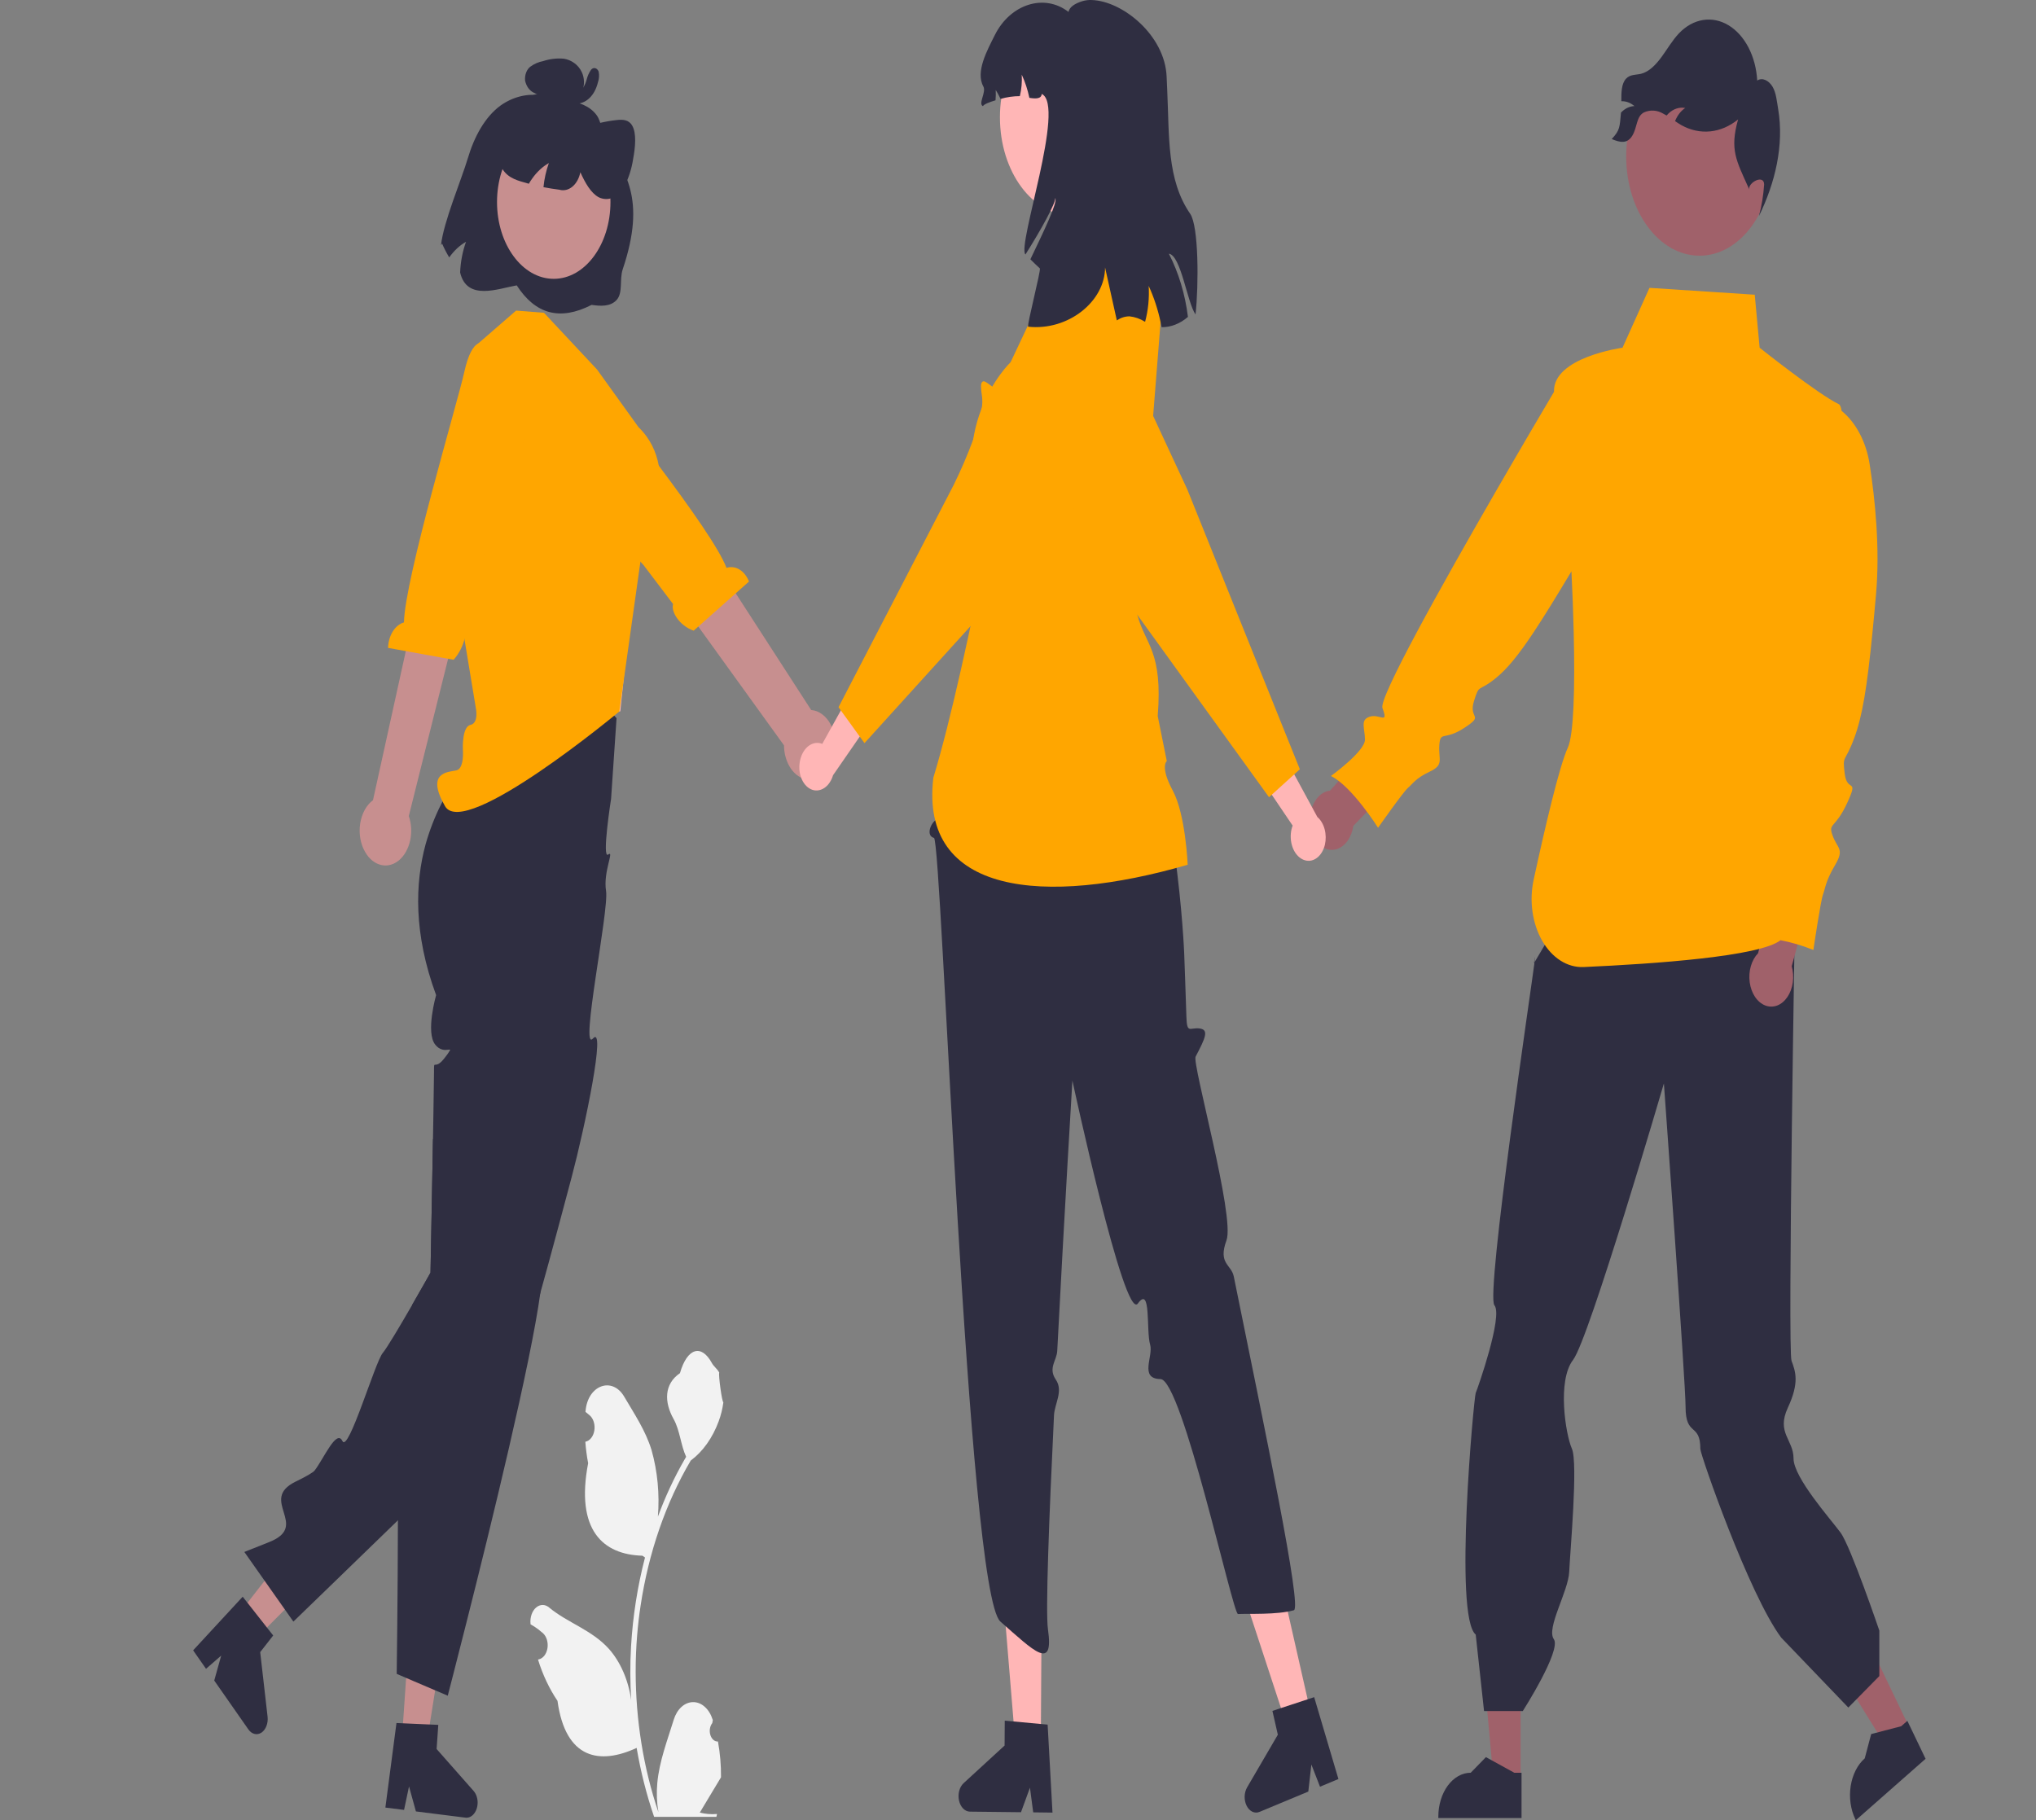 <svg width="85" height="76" viewBox="0 0 85 76" fill="none" xmlns="http://www.w3.org/2000/svg">
<rect x="0" y="0" width="85" height="76" fill="#808080" stroke="none"/>
<g clip-path="url(#clip0_27_168)">
<path d="M79.714 72.127L78.767 72.961L75.941 68.41L77.339 67.18L79.714 72.127Z" fill="#A0616A"/>
<path d="M80.39 73.435L77.477 76L77.453 75.95C77.258 75.543 77.19 75.047 77.264 74.572C77.338 74.097 77.549 73.681 77.85 73.417L78.119 72.402L79.374 72.074L79.629 71.85L80.39 73.435Z" fill="#2F2E41"/>
<path d="M63.482 74.312L62.353 74.312L61.815 68.411L63.483 68.411L63.482 74.312Z" fill="#A0616A"/>
<path d="M63.522 75.908L60.048 75.908V75.848C60.048 75.363 60.191 74.897 60.444 74.553C60.698 74.21 61.042 74.017 61.4 74.017L62.035 73.365L63.219 74.017H63.522L63.522 75.908Z" fill="#2F2E41"/>
<path d="M75.176 38.215L65.046 38.516L64.041 40.216C64.041 40.216 64.128 39.617 64.051 40.275C63.974 40.933 62.019 54.057 62.389 54.498C62.758 54.938 61.688 57.977 61.609 58.162C61.531 58.348 60.684 67.495 61.609 68.248L61.957 71.441H63.575C63.575 71.441 65.196 68.901 64.87 68.44C64.543 67.98 65.476 66.449 65.512 65.628C65.548 64.807 65.888 61.083 65.624 60.486C65.36 59.889 65.004 57.648 65.673 56.78C66.343 55.911 69.465 45.237 69.465 45.237C69.465 45.237 70.372 57.751 70.37 58.733C70.367 60.011 70.987 59.379 70.987 60.501C70.987 60.727 73.005 66.552 74.361 68.373L77.165 71.295L78.459 69.98V68.081C78.459 68.081 77.26 64.558 76.841 63.992C76.423 63.425 74.878 61.691 74.878 60.897C74.878 60.104 74.151 59.828 74.64 58.776C75.129 57.724 74.962 57.271 74.794 56.818C74.627 56.364 74.945 37.792 74.945 37.792L75.176 38.215Z" fill="#2F2E41"/>
<path d="M70.952 10.676C72.643 10.676 74.013 8.82 74.013 6.53C74.013 4.241 72.643 2.385 70.952 2.385C69.261 2.385 67.891 4.241 67.891 6.53C67.891 8.82 69.261 10.676 70.952 10.676Z" fill="#A0616A"/>
<path d="M73.398 39.799L74.259 36.286L75.81 36.673L74.801 40.343C74.862 40.558 74.878 40.792 74.847 41.019C74.815 41.245 74.738 41.455 74.623 41.625C74.508 41.796 74.361 41.919 74.197 41.982C74.033 42.044 73.859 42.044 73.696 41.981C73.532 41.917 73.385 41.793 73.27 41.623C73.156 41.452 73.079 41.242 73.048 41.015C73.017 40.788 73.033 40.554 73.095 40.34C73.157 40.125 73.262 39.938 73.398 39.799Z" fill="#A0616A"/>
<path d="M55.526 33.011L57.637 30.66L58.797 32.106L56.5 34.483C56.467 34.71 56.388 34.919 56.273 35.088C56.157 35.257 56.008 35.379 55.844 35.44C55.68 35.501 55.507 35.499 55.343 35.434C55.18 35.369 55.034 35.244 54.92 35.072C54.806 34.9 54.731 34.689 54.701 34.462C54.671 34.235 54.689 34.001 54.752 33.787C54.815 33.573 54.92 33.387 55.057 33.249C55.194 33.112 55.356 33.03 55.526 33.011Z" fill="#A0616A"/>
<path d="M67.287 5.805C67.617 5.944 67.935 6.026 68.15 5.659C68.364 5.292 68.308 4.873 68.627 4.696C68.894 4.575 69.185 4.593 69.443 4.748C69.489 4.771 69.534 4.797 69.579 4.823C69.603 4.794 69.628 4.767 69.655 4.74C69.858 4.545 70.109 4.462 70.355 4.509C70.175 4.627 70.027 4.819 69.931 5.057C70.02 5.117 70.109 5.177 70.2 5.228C70.581 5.439 70.992 5.527 71.403 5.485C71.813 5.443 72.21 5.272 72.563 4.986C72.209 6.248 72.484 6.697 73.003 7.85L73.024 7.917C72.972 7.615 73.65 7.266 73.65 7.704C73.62 8.153 73.548 8.595 73.434 9.018C74.1 7.661 74.493 6.074 74.235 4.55C74.18 4.23 74.155 3.887 74.005 3.627C73.855 3.369 73.579 3.217 73.361 3.363C73.334 2.868 73.209 2.391 72.998 1.985C72.787 1.579 72.499 1.257 72.163 1.055C71.829 0.853 71.459 0.777 71.095 0.836C70.731 0.895 70.385 1.087 70.095 1.391C69.826 1.673 69.613 2.042 69.373 2.371C69.132 2.7 68.847 2.999 68.511 3.081C68.297 3.132 68.057 3.101 67.886 3.284C67.689 3.496 67.687 3.868 67.688 4.226C67.881 4.219 68.071 4.289 68.235 4.429C68.035 4.436 67.841 4.528 67.683 4.692C67.679 4.695 67.677 4.698 67.674 4.701C67.616 5.303 67.639 5.43 67.287 5.805Z" fill="#2F2E41"/>
<path d="M78.057 19.393C77.986 18.931 77.845 18.494 77.643 18.108C77.441 17.723 77.183 17.399 76.884 17.155C76.861 17 76.822 16.901 76.761 16.872C75.891 16.453 73.462 14.518 73.462 14.518L73.258 12.305L68.863 12.019L67.738 14.518C67.738 14.518 64.824 14.915 64.878 16.359C64.173 17.551 61.032 22.876 59.149 26.398C58.249 28.081 57.636 29.353 57.715 29.564C57.98 30.273 57.608 29.794 57.191 29.922C56.775 30.05 56.977 30.384 56.986 30.875C56.996 31.366 55.564 32.4 55.564 32.4C56.438 32.823 57.532 34.562 57.532 34.562C57.532 34.562 58.592 33.049 58.785 32.891C58.977 32.733 59.084 32.503 59.693 32.216C60.302 31.93 60.046 31.712 60.09 31.106C60.135 30.499 60.283 30.948 61.138 30.388C61.993 29.829 61.299 30.042 61.535 29.277C61.772 28.513 61.696 28.931 62.466 28.299C62.928 27.919 63.388 27.361 64.028 26.398C64.452 25.759 64.955 24.941 65.592 23.878C65.596 23.871 65.6 23.863 65.605 23.856C65.648 24.718 65.681 25.58 65.7 26.398C65.756 28.721 65.703 30.68 65.453 31.22C65.103 31.977 64.509 34.511 64.027 36.735C63.934 37.167 63.917 37.622 63.979 38.064C64.041 38.505 64.179 38.921 64.382 39.276C64.586 39.632 64.848 39.917 65.149 40.108C65.449 40.299 65.779 40.391 66.111 40.377C69.103 40.243 73.48 39.934 74.334 39.256C74.798 39.346 75.256 39.482 75.706 39.664C75.706 39.664 76.007 37.62 76.108 37.347C76.209 37.075 76.209 36.802 76.611 36.12C77.014 35.439 76.712 35.439 76.511 34.894C76.309 34.349 76.611 34.621 77.115 33.531C77.618 32.44 77.115 33.122 77.014 32.304C76.913 31.486 77.014 31.895 77.416 30.805C77.75 29.901 77.945 28.716 78.174 26.398C78.222 25.919 78.271 25.392 78.322 24.808C78.493 22.878 78.277 20.818 78.057 19.393Z" fill="#FFA600"/>
<path d="M29.974 72.713C29.907 72.717 29.84 72.693 29.784 72.645C29.727 72.596 29.683 72.525 29.657 72.441C29.631 72.357 29.624 72.264 29.639 72.176C29.653 72.087 29.687 72.006 29.736 71.944L29.759 71.823C29.756 71.814 29.753 71.804 29.75 71.794C29.682 71.578 29.569 71.394 29.424 71.265C29.28 71.135 29.11 71.067 28.937 71.068C28.763 71.069 28.594 71.139 28.45 71.269C28.306 71.4 28.194 71.586 28.127 71.803C27.862 72.668 27.524 73.535 27.441 74.45C27.404 74.855 27.42 75.265 27.487 75.662C26.863 73.821 26.54 71.82 26.538 69.794C26.537 69.286 26.558 68.778 26.6 68.273C26.634 67.859 26.682 67.448 26.744 67.04C27.078 64.825 27.795 62.749 28.837 60.982C29.341 60.61 29.748 60.037 30.005 59.341C30.098 59.091 30.163 58.824 30.2 58.548C30.143 58.558 29.985 57.386 30.028 57.313C29.949 57.151 29.807 57.07 29.72 56.911C29.29 56.12 28.697 56.258 28.387 57.333C27.726 57.785 27.719 58.534 28.125 59.255C28.383 59.714 28.419 60.335 28.645 60.826C28.622 60.866 28.598 60.905 28.575 60.946C28.148 61.688 27.777 62.484 27.466 63.324C27.542 62.383 27.451 61.431 27.202 60.547C26.95 59.722 26.477 59.028 26.061 58.316C25.56 57.459 24.534 57.833 24.446 58.918C24.445 58.929 24.445 58.939 24.444 58.95C24.506 58.997 24.566 59.047 24.625 59.1C24.7 59.167 24.758 59.264 24.791 59.376C24.824 59.489 24.832 59.612 24.812 59.731C24.793 59.849 24.748 59.957 24.682 60.039C24.617 60.122 24.535 60.177 24.446 60.195L24.437 60.197C24.459 60.499 24.498 60.798 24.554 61.092C24.019 63.89 25.173 64.909 26.82 64.955C26.856 64.981 26.892 65.006 26.928 65.03C26.615 66.23 26.419 67.48 26.345 68.749C26.302 69.498 26.305 70.249 26.352 70.998L26.349 70.971C26.23 70.139 25.902 69.389 25.422 68.846C24.708 68.052 23.699 67.76 22.929 67.121C22.847 67.05 22.752 67.012 22.655 67.012C22.558 67.012 22.462 67.049 22.38 67.12C22.298 67.19 22.233 67.291 22.192 67.41C22.15 67.53 22.135 67.663 22.148 67.793C22.149 67.802 22.15 67.812 22.151 67.821C22.266 67.884 22.378 67.957 22.486 68.04C22.548 68.087 22.608 68.137 22.668 68.19C22.742 68.257 22.8 68.353 22.833 68.466C22.866 68.579 22.874 68.702 22.855 68.82C22.835 68.939 22.79 69.046 22.725 69.129C22.659 69.212 22.577 69.266 22.488 69.285L22.479 69.287C22.473 69.288 22.467 69.289 22.461 69.291C22.657 69.925 22.932 70.509 23.275 71.016C23.609 73.459 25.044 73.691 26.579 72.98H26.579C26.748 73.971 26.992 74.935 27.308 75.858H29.909C29.918 75.819 29.926 75.778 29.935 75.739C29.694 75.76 29.452 75.74 29.215 75.681C29.408 75.361 29.601 75.037 29.794 74.717C29.798 74.711 29.802 74.704 29.806 74.698C29.904 74.534 30.003 74.371 30.101 74.207L30.101 74.207C30.106 73.703 30.063 73.201 29.974 72.713Z" fill="#F2F2F2"/>
<path d="M9.968 67.386L10.685 68.413L14.018 65.07L12.958 63.553L9.968 67.386Z" fill="#C78F8F"/>
<path d="M11.144 67.954L10.331 66.92L10.132 66.667L8.063 68.906L8.601 69.677L9.235 69.126L8.944 70.167L10.37 72.209C10.439 72.306 10.528 72.372 10.626 72.396C10.724 72.42 10.825 72.401 10.915 72.342C11.004 72.283 11.077 72.186 11.123 72.067C11.169 71.948 11.186 71.811 11.171 71.678L10.863 68.981L11.405 68.286L11.144 67.954Z" fill="#2F2E41"/>
<path d="M25.74 29.987L25.512 33.35C25.512 33.35 25.115 35.885 25.39 35.679C25.665 35.474 25.172 36.398 25.302 37.2C25.432 38.002 24.193 43.981 24.754 43.361C25.315 42.742 24.43 47.021 23.87 49.132C23.698 49.784 23.522 50.444 23.345 51.1C23.31 51.233 23.275 51.364 23.238 51.497C23.009 52.35 22.779 53.191 22.558 53.984C22.527 54.094 22.496 54.205 22.466 54.314C22.465 54.317 22.465 54.32 22.464 54.32C21.738 56.907 21.116 58.942 20.868 59.278C20.738 59.454 18.683 61.464 16.613 63.477C14.439 65.589 12.248 67.706 12.248 67.706L10.201 64.799C10.201 64.799 10.25 64.78 10.342 64.742C10.513 64.676 10.828 64.551 11.241 64.385C12.963 63.698 10.775 62.628 12.339 61.863C12.78 61.648 13.074 61.481 13.14 61.392C13.529 60.879 14.05 59.654 14.296 60.168C14.543 60.681 15.659 56.866 15.981 56.488C16.154 56.284 16.718 55.332 17.201 54.494C17.616 53.774 17.973 53.137 17.973 53.137C17.973 53.137 17.98 52.796 17.99 52.252C18.006 51.448 18.028 50.198 18.051 48.947C18.05 48.945 18.05 48.945 18.051 48.945C18.059 48.474 18.067 48.003 18.076 47.556C18.081 47.21 18.087 46.877 18.093 46.569C18.108 45.646 18.119 44.948 18.119 44.774C18.119 44.203 18.119 44.648 18.451 44.303C18.501 44.25 18.548 44.193 18.593 44.132C18.664 44.046 18.729 43.951 18.788 43.85C18.813 43.779 18.66 43.875 18.462 43.821C18.354 43.792 18.255 43.723 18.175 43.622C17.757 43.113 18.207 41.549 18.207 41.549C17.258 38.977 17.327 36.867 17.771 35.242C18.103 34.075 18.631 33.029 19.312 32.184C19.572 31.85 19.854 31.55 20.156 31.288L20.185 31.075L20.506 28.723C20.677 28.596 20.854 28.486 21.037 28.395C21.607 28.119 22.218 28.036 22.817 28.155C23.413 28.272 23.989 28.525 24.522 28.903C24.957 29.199 25.366 29.563 25.74 29.987Z" fill="#2F2E41"/>
<path d="M16.779 72.627L17.819 72.757L18.695 67.268L17.16 67.075L16.779 72.627Z" fill="#C78F8F"/>
<path d="M19.773 74.778L18.228 73.026L18.298 72.018L17.939 72.002L16.826 71.953H16.825L16.552 71.941L16.089 75.471L16.869 75.568L17.076 74.589L17.364 75.632L17.777 75.684L19.43 75.892C19.444 75.894 19.459 75.895 19.473 75.895C19.539 75.896 19.604 75.877 19.664 75.84C19.724 75.804 19.777 75.75 19.821 75.684C19.889 75.583 19.93 75.456 19.939 75.32C19.946 75.219 19.934 75.116 19.905 75.022C19.877 74.927 19.831 74.844 19.773 74.778Z" fill="#2F2E41"/>
<path d="M22.558 53.984C22.163 56.899 20.488 63.734 19.476 67.735C19.015 69.563 18.693 70.8 18.693 70.8L18.168 70.575H18.166L17.279 70.196L16.955 70.057H16.954L16.562 69.888C16.562 69.888 16.608 66.624 16.612 63.476C16.616 62.157 16.611 60.857 16.593 59.827C16.572 58.703 16.535 57.899 16.476 57.739C16.23 57.085 16.642 57.016 17.077 56.851C17.513 56.685 17.172 56.436 17.003 55.905C16.889 55.551 17.114 55.079 17.274 54.81C17.318 54.734 17.365 54.662 17.415 54.593C17.415 54.593 17.338 54.557 17.201 54.494C17.616 53.773 17.973 53.137 17.973 53.137C17.973 53.137 17.98 52.795 17.99 52.252C18.006 51.448 18.028 50.198 18.051 48.947C18.05 48.945 18.05 48.945 18.051 48.945C18.059 48.474 18.067 48.003 18.076 47.556C18.743 48.25 19.392 48.929 19.98 49.558C19.98 49.559 19.981 49.56 19.981 49.561C19.982 49.562 19.982 49.563 19.982 49.564C21.395 51.077 22.456 52.29 22.605 52.675C22.672 52.849 22.649 53.314 22.558 53.984Z" fill="#2F2E41"/>
<path d="M19.917 24.3L20.135 27.047L20.007 30.648L25.897 29.7L26.451 24.3L25.745 24.31L19.917 24.3Z" fill="#FFB6B6"/>
<path d="M24.927 15.43L22.71 13.06L21.547 12.968L19.82 14.466L19.397 17.387L18.397 20.676L19.864 29.553C19.864 29.553 20.001 30.19 19.641 30.267C19.28 30.343 19.324 31.282 19.324 31.282C19.324 31.282 19.397 32.096 19.047 32.167C18.697 32.239 17.764 32.239 18.58 33.661C19.397 35.083 25.857 29.705 25.857 29.705L26.795 23.038C26.795 23.038 28.615 19.729 26.655 17.833L24.927 15.43Z" fill="#FFA600"/>
<path d="M15.25 35.584C15.152 35.419 15.082 35.227 15.045 35.022C15.008 34.816 15.005 34.602 15.036 34.395C15.067 34.187 15.131 33.992 15.223 33.821C15.316 33.651 15.435 33.51 15.572 33.409L18.361 20.737L20.104 21.925L17.067 34.072C17.178 34.395 17.197 34.762 17.121 35.103C17.044 35.444 16.879 35.735 16.655 35.921C16.431 36.108 16.164 36.176 15.905 36.114C15.646 36.052 15.413 35.864 15.25 35.584Z" fill="#C78F8F"/>
<path d="M20.22 14.349C20.22 14.349 19.722 13.99 19.381 15.542C19.108 16.785 16.893 24.187 16.865 25.987C16.683 26.039 16.519 26.172 16.398 26.365C16.278 26.557 16.208 26.799 16.201 27.051L18.939 27.547C19.417 27.001 19.543 26.263 19.358 26.044L19.952 23.845L22.433 16.849L20.584 14.599L20.22 14.349Z" fill="#FFA600"/>
<path d="M34.852 31.419C34.887 31.213 34.889 30.999 34.856 30.792C34.824 30.585 34.758 30.39 34.664 30.221C34.571 30.052 34.45 29.913 34.312 29.814C34.175 29.714 34.022 29.657 33.866 29.646L27.47 19.753L26.113 21.946L32.73 31.119C32.733 31.476 32.834 31.817 33.011 32.08C33.188 32.343 33.431 32.508 33.692 32.545C33.954 32.582 34.217 32.488 34.43 32.28C34.644 32.073 34.794 31.766 34.852 31.419Z" fill="#C78F8F"/>
<path d="M23.589 15.183C23.589 15.183 23.923 14.567 24.727 15.767C25.369 16.728 29.73 22.105 30.33 23.711C30.511 23.652 30.702 23.675 30.872 23.779C31.042 23.882 31.182 24.059 31.269 24.281L28.959 26.333C28.353 26.12 28.004 25.528 28.101 25.222L26.863 23.588L22.392 18.732L23.341 15.622L23.589 15.183Z" fill="#FFA600"/>
<path d="M54.39 35.885C54.206 35.799 54.053 35.618 53.965 35.382C53.878 35.145 53.861 34.872 53.92 34.62C53.932 34.569 53.948 34.519 53.967 34.472L52.2 31.858L52.864 30.178L54.998 34.112C55.138 34.232 55.244 34.41 55.301 34.62C55.358 34.831 55.361 35.06 55.312 35.273C55.282 35.394 55.236 35.506 55.175 35.603C55.114 35.7 55.039 35.779 54.955 35.837C54.871 35.894 54.78 35.929 54.686 35.939C54.593 35.948 54.498 35.933 54.409 35.894C54.403 35.891 54.397 35.888 54.39 35.885Z" fill="#FFB6B6"/>
<path d="M43.064 16.036C43.006 16.405 42.999 16.786 43.046 17.158C43.058 17.263 43.075 17.367 43.096 17.47C43.175 17.854 43.251 18.207 43.323 18.526C43.366 18.724 43.41 18.91 43.451 19.083C43.693 20.094 43.882 20.666 44.016 20.787C44.081 20.846 44.146 20.9 44.209 20.952C44.533 21.221 44.767 21.415 44.611 21.91C44.588 21.981 44.561 22.049 44.53 22.114C44.478 22.223 44.42 22.326 44.358 22.425C44.322 22.48 44.289 22.539 44.259 22.6C44.22 22.678 44.203 22.744 44.224 22.804C44.251 22.878 44.324 22.914 44.482 22.924C44.507 22.926 44.536 22.928 44.567 22.928C44.577 22.929 44.587 22.928 44.599 22.928C44.619 22.929 44.642 22.929 44.666 22.928C44.861 22.923 45.113 23.062 45.382 23.274C46.178 23.902 47.115 25.165 47.127 25.181L52.98 33.286L53.094 33.182L53.365 32.936L53.459 32.851L53.566 32.754L54.031 32.332L54.267 32.119L52.757 28.365L52.592 27.957L52.452 27.605L49.569 20.437L48.424 17.973L48.169 17.423L47.08 15.082C46.926 14.751 46.726 14.464 46.49 14.237C46.255 14.011 45.988 13.85 45.707 13.762C45.425 13.675 45.133 13.664 44.848 13.73C44.563 13.795 44.291 13.936 44.046 14.145C44.03 14.159 44.014 14.173 43.997 14.188C43.521 14.617 43.186 15.279 43.064 16.036Z" fill="#FFA600"/>
<path d="M43.453 72.677L42.38 72.665L41.906 66.932L43.488 66.951L43.453 72.677Z" fill="#FFB6B6"/>
<path d="M43.737 72.007L43.457 71.982L42.315 71.876L41.947 71.843L41.94 72.881L40.227 74.454C40.143 74.532 40.079 74.645 40.045 74.775C40.011 74.906 40.008 75.048 40.038 75.18C40.068 75.313 40.128 75.429 40.21 75.512C40.292 75.595 40.391 75.64 40.493 75.641L42.625 75.665L42.999 74.641L43.135 75.671L43.94 75.681L43.737 72.007Z" fill="#2F2E41"/>
<path d="M54.743 71.616L53.718 72.043L51.988 66.772L53.501 66.142L54.743 71.616Z" fill="#FFB6B6"/>
<path d="M54.865 70.861L54.593 70.951L53.481 71.316L53.122 71.435L53.348 72.429L52.065 74.628C52.002 74.737 51.966 74.87 51.962 75.008C51.959 75.147 51.988 75.283 52.046 75.397C52.104 75.512 52.187 75.598 52.283 75.644C52.38 75.69 52.484 75.692 52.582 75.652L54.62 74.803L54.748 73.674L55.108 74.6L55.877 74.279L54.865 70.861Z" fill="#2F2E41"/>
<path d="M41.296 24.478L39.249 32.532L39.181 33.176C38.666 33.84 39.314 34.058 39.071 34.233C38.828 34.408 38.664 34.898 38.992 34.985C39.319 35.073 40.374 66.487 41.766 67.706C43.158 68.926 44.006 69.808 43.75 68.022C43.647 67.303 43.793 63.445 44.003 59.094C44.027 58.601 44.404 58.079 44.077 57.6C43.75 57.12 44.117 56.805 44.138 56.407C44.432 50.726 44.771 45.117 44.771 45.117C44.771 45.117 46.94 55.206 47.504 54.425C48.067 53.644 47.844 55.567 48.016 56.142C48.16 56.622 47.546 57.565 48.448 57.58C49.35 57.594 51.469 67.401 51.684 67.39C52.11 67.368 53.307 67.43 54.017 67.232C54.368 67.134 52.81 59.709 51.509 53.298C51.406 52.786 50.841 52.774 51.204 51.787C51.567 50.8 49.76 44.413 49.915 44.117C50.327 43.333 50.483 42.992 50.078 42.941C49.672 42.89 49.552 43.191 49.53 42.431C49.508 41.67 49.438 39.794 49.438 39.794C49.438 39.794 49.144 32.376 47.085 28.278L46.91 25.843L41.296 24.478Z" fill="#2F2E41"/>
<path d="M46.408 9.101L43.694 9.624L43.531 12.286L42.191 15.123C42.191 15.123 39.215 17.959 41.291 22.441C40.501 26.301 39.715 30.004 38.966 32.472C38.383 37.37 43.609 37.84 49.584 36.106C49.584 36.106 49.501 34.012 48.959 33.005C48.417 31.998 48.712 31.778 48.712 31.778L48.333 29.897C48.548 27.178 47.824 26.934 47.483 25.678L48.516 12.644L46.408 9.101Z" fill="#FFA600"/>
<path d="M33.38 31.884C33.409 31.622 33.512 31.386 33.667 31.225C33.822 31.065 34.018 30.993 34.212 31.025C34.251 31.032 34.29 31.044 34.328 31.06L35.9 28.228L37.242 28.802L34.779 32.367C34.717 32.574 34.607 32.749 34.465 32.863C34.323 32.977 34.157 33.024 33.993 32.997C33.805 32.964 33.634 32.83 33.519 32.626C33.403 32.422 33.352 32.165 33.377 31.91C33.378 31.901 33.379 31.892 33.38 31.884Z" fill="#FFB6B6"/>
<path d="M47.343 14.251C47.305 14.186 47.263 14.123 47.219 14.061C46.91 13.631 46.514 13.337 46.08 13.218C45.646 13.098 45.196 13.159 44.788 13.392C44.749 13.414 44.709 13.439 44.67 13.464C43.276 14.392 42.524 15.009 42.433 15.299C42.401 15.397 42.374 15.493 42.347 15.586C42.322 15.678 42.297 15.765 42.272 15.844C42.164 16.182 42.041 16.392 41.726 16.297C41.621 16.263 41.52 16.21 41.426 16.141C41.383 16.112 41.343 16.082 41.306 16.054C41.17 15.953 41.072 15.88 41.006 15.946C40.942 16.011 40.939 16.175 40.998 16.556C41.017 16.715 41.014 16.878 40.988 17.035C40.911 17.494 40.79 17.937 40.629 18.354C40.387 19.008 40.115 19.64 39.815 20.247L37.039 25.607L36.851 25.968L36.646 26.365L35.007 29.528L35.104 29.663L35.51 30.223L35.6 30.348L35.682 30.462L35.893 30.754L36.091 31.028L40.517 26.145L41.01 25.6L41.895 24.624L43.707 22.625L47.136 18.328C47.352 18.058 47.526 17.733 47.648 17.37C47.769 17.008 47.835 16.616 47.842 16.218C47.842 16.191 47.843 16.166 47.843 16.139C47.844 15.45 47.667 14.782 47.343 14.251Z" fill="#FFA600"/>
<path d="M44.779 9.004C46.454 9.004 47.812 7.165 47.812 4.897C47.812 2.629 46.454 0.791 44.779 0.791C43.104 0.791 41.746 2.629 41.746 4.897C41.746 7.165 43.104 9.004 44.779 9.004Z" fill="#FFB6B6"/>
<path d="M48.798 10.592C49.205 11.381 49.477 12.282 49.595 13.231C49.267 13.515 48.885 13.665 48.496 13.661C48.483 13.592 48.469 13.523 48.454 13.454C48.341 12.919 48.173 12.409 47.956 11.937C47.986 12.445 47.935 12.957 47.806 13.436C47.601 13.309 47.38 13.232 47.155 13.208C46.971 13.208 46.79 13.266 46.626 13.377C46.435 12.52 46.26 11.733 46.135 11.167C46.131 12.584 44.598 13.82 42.924 13.641C42.864 13.589 43.47 11.259 43.412 11.206C43.278 11.085 43.147 10.955 43.017 10.827C43.565 9.681 44.16 8.454 44.057 8.27C44.065 8.497 43.465 9.592 42.811 10.625C42.448 10.265 44.509 4.397 43.491 3.922C43.474 4.129 43.249 4.129 42.975 4.085C42.903 3.744 42.796 3.417 42.656 3.116C42.674 3.42 42.647 3.725 42.577 4.014C42.306 4.014 42.037 4.053 41.772 4.129C41.711 3.999 41.644 3.874 41.57 3.756C41.577 3.9 41.574 4.044 41.561 4.188C41.291 4.267 41.068 4.359 41.036 4.433C40.824 4.328 41.185 3.855 41.053 3.61C40.717 2.996 41.215 2.101 41.531 1.467C42.178 0.167 43.6 -0.283 44.607 0.497C44.652 0.285 44.885 0.144 45.183 0.05C45.31 0.012 45.439 -0.004 45.568 0.001C46.853 0.032 48.636 1.467 48.705 3.203C48.711 3.377 48.721 3.566 48.73 3.768C48.821 5.712 48.709 7.505 49.689 8.927C50.044 9.441 50.048 11.876 49.912 13.129C49.559 12.625 49.308 10.666 48.798 10.592Z" fill="#2F2E41"/>
<path d="M19.532 6.605C19.265 7.503 18.514 9.27 18.412 10.234L18.458 10.173C18.545 10.375 18.645 10.567 18.755 10.748C18.952 10.467 19.191 10.245 19.456 10.095C19.311 10.497 19.227 10.933 19.21 11.379C19.493 12.583 20.804 12.047 21.573 11.915C22.34 13.104 23.36 13.414 24.697 12.73C25.07 12.783 25.489 12.814 25.751 12.515C26.013 12.216 25.857 11.662 25.998 11.243C27.002 8.259 26.075 7.182 25.288 5.829C25.115 5.531 25.116 5.087 24.905 4.803C24.612 4.409 24.164 4.288 23.751 4.191C23.858 4.199 23.965 4.169 24.062 4.104C24.158 4.04 24.24 3.943 24.301 3.822C24.354 3.701 24.382 3.563 24.38 3.422C24.379 3.281 24.349 3.143 24.294 3.024C24.146 2.692 23.839 2.499 23.542 2.451C23.25 2.424 22.957 2.458 22.673 2.552C22.489 2.585 22.31 2.662 22.146 2.78C22.069 2.836 22.006 2.922 21.966 3.028C21.926 3.134 21.91 3.253 21.922 3.371C21.947 3.48 21.989 3.58 22.046 3.663C22.104 3.747 22.174 3.811 22.252 3.853C22.371 3.921 22.497 3.968 22.625 3.991C22.036 3.888 21.437 4.03 20.908 4.398C20.246 4.877 19.799 5.707 19.532 6.605Z" fill="#2F2E41"/>
<path d="M23.118 11.642C24.426 11.642 25.486 10.206 25.486 8.436C25.486 6.665 24.426 5.229 23.118 5.229C21.811 5.229 20.75 6.665 20.75 8.436C20.75 10.206 21.811 11.642 23.118 11.642Z" fill="#C78F8F"/>
<path d="M20.84 6.716C20.977 7.278 21.369 7.459 21.732 7.572C21.846 7.608 21.962 7.642 22.078 7.672C22.12 7.599 22.166 7.528 22.214 7.461C22.411 7.18 22.65 6.958 22.914 6.808C22.8 7.126 22.724 7.465 22.689 7.815C22.908 7.858 23.129 7.893 23.351 7.921C23.538 7.975 23.734 7.929 23.897 7.793C24.061 7.658 24.179 7.442 24.229 7.191C24.43 7.638 24.669 8.059 24.995 8.236C25.182 8.327 25.385 8.335 25.575 8.258C25.765 8.181 25.931 8.023 26.05 7.809C26.239 7.459 26.369 7.058 26.433 6.634C26.526 6.136 26.577 5.563 26.395 5.247C26.25 4.992 25.998 4.987 25.767 5.01C25.255 5.063 24.749 5.187 24.256 5.381L24.214 5.508C24.299 4.819 24.115 4.156 23.775 3.92C23.546 3.763 23.27 3.789 23.002 3.821C22.658 3.842 22.318 3.931 21.993 4.085C21.62 4.28 21.3 4.625 21.078 5.075C20.84 5.564 20.721 6.231 20.84 6.716Z" fill="#2F2E41"/>
<path d="M24.215 3.72C24.192 3.71 24.252 3.722 24.231 3.723C24.242 3.722 24.252 3.72 24.262 3.717C24.264 3.717 24.288 3.707 24.272 3.714C24.307 3.7 24.339 3.672 24.362 3.634C24.418 3.541 24.462 3.436 24.491 3.323C24.529 3.174 24.59 3.038 24.669 2.922C24.691 2.892 24.719 2.869 24.749 2.855C24.78 2.842 24.812 2.838 24.843 2.845C24.875 2.851 24.905 2.868 24.931 2.893C24.957 2.918 24.978 2.951 24.993 2.989C25.023 3.137 25.012 3.295 24.964 3.433C24.93 3.574 24.88 3.707 24.814 3.826C24.705 4.021 24.557 4.169 24.387 4.251C24.19 4.348 23.975 4.356 23.775 4.275C23.748 4.26 23.725 4.235 23.709 4.203C23.693 4.171 23.684 4.133 23.683 4.094C23.683 4.055 23.691 4.017 23.706 3.984C23.721 3.951 23.743 3.925 23.769 3.908L24.103 3.723C24.121 3.712 24.14 3.707 24.159 3.706C24.178 3.705 24.197 3.71 24.215 3.719C24.233 3.729 24.25 3.743 24.264 3.761C24.278 3.779 24.289 3.8 24.297 3.824C24.304 3.848 24.309 3.874 24.309 3.9C24.31 3.926 24.306 3.952 24.299 3.976C24.292 4 24.282 4.022 24.269 4.041C24.255 4.06 24.239 4.075 24.222 4.086L24.221 4.086L23.887 4.272L23.881 3.905C23.922 3.921 23.965 3.931 24.009 3.935C24.055 3.941 24.102 3.938 24.148 3.927C24.191 3.919 24.234 3.905 24.276 3.885C24.302 3.871 24.328 3.856 24.354 3.84C24.363 3.834 24.372 3.827 24.381 3.821C24.381 3.821 24.42 3.79 24.403 3.805C24.446 3.767 24.486 3.725 24.524 3.677C24.537 3.66 24.549 3.642 24.56 3.622C24.579 3.591 24.597 3.557 24.613 3.523C24.646 3.45 24.672 3.371 24.691 3.29C24.699 3.255 24.707 3.22 24.712 3.185C24.714 3.166 24.717 3.146 24.72 3.127C24.733 3.082 24.718 3.154 24.732 3.173L24.794 3.235C24.805 3.239 24.817 3.241 24.829 3.238C24.841 3.235 24.853 3.229 24.863 3.22C24.87 3.206 24.868 3.208 24.858 3.227C24.846 3.249 24.834 3.271 24.824 3.295C24.802 3.351 24.782 3.408 24.765 3.467C24.728 3.592 24.681 3.711 24.626 3.822C24.571 3.935 24.492 4.021 24.399 4.069C24.307 4.117 24.205 4.124 24.109 4.09C24.073 4.07 24.044 4.032 24.029 3.984C24.013 3.936 24.012 3.882 24.026 3.833C24.04 3.784 24.068 3.746 24.104 3.725C24.139 3.703 24.179 3.702 24.215 3.72Z" fill="#2F2E41"/>
</g>
<defs>
<clipPath id="clip0_27_168">
<rect width="84.325" height="76" fill="white" transform="translate(0.675)"/>
</clipPath>
</defs>
</svg>
